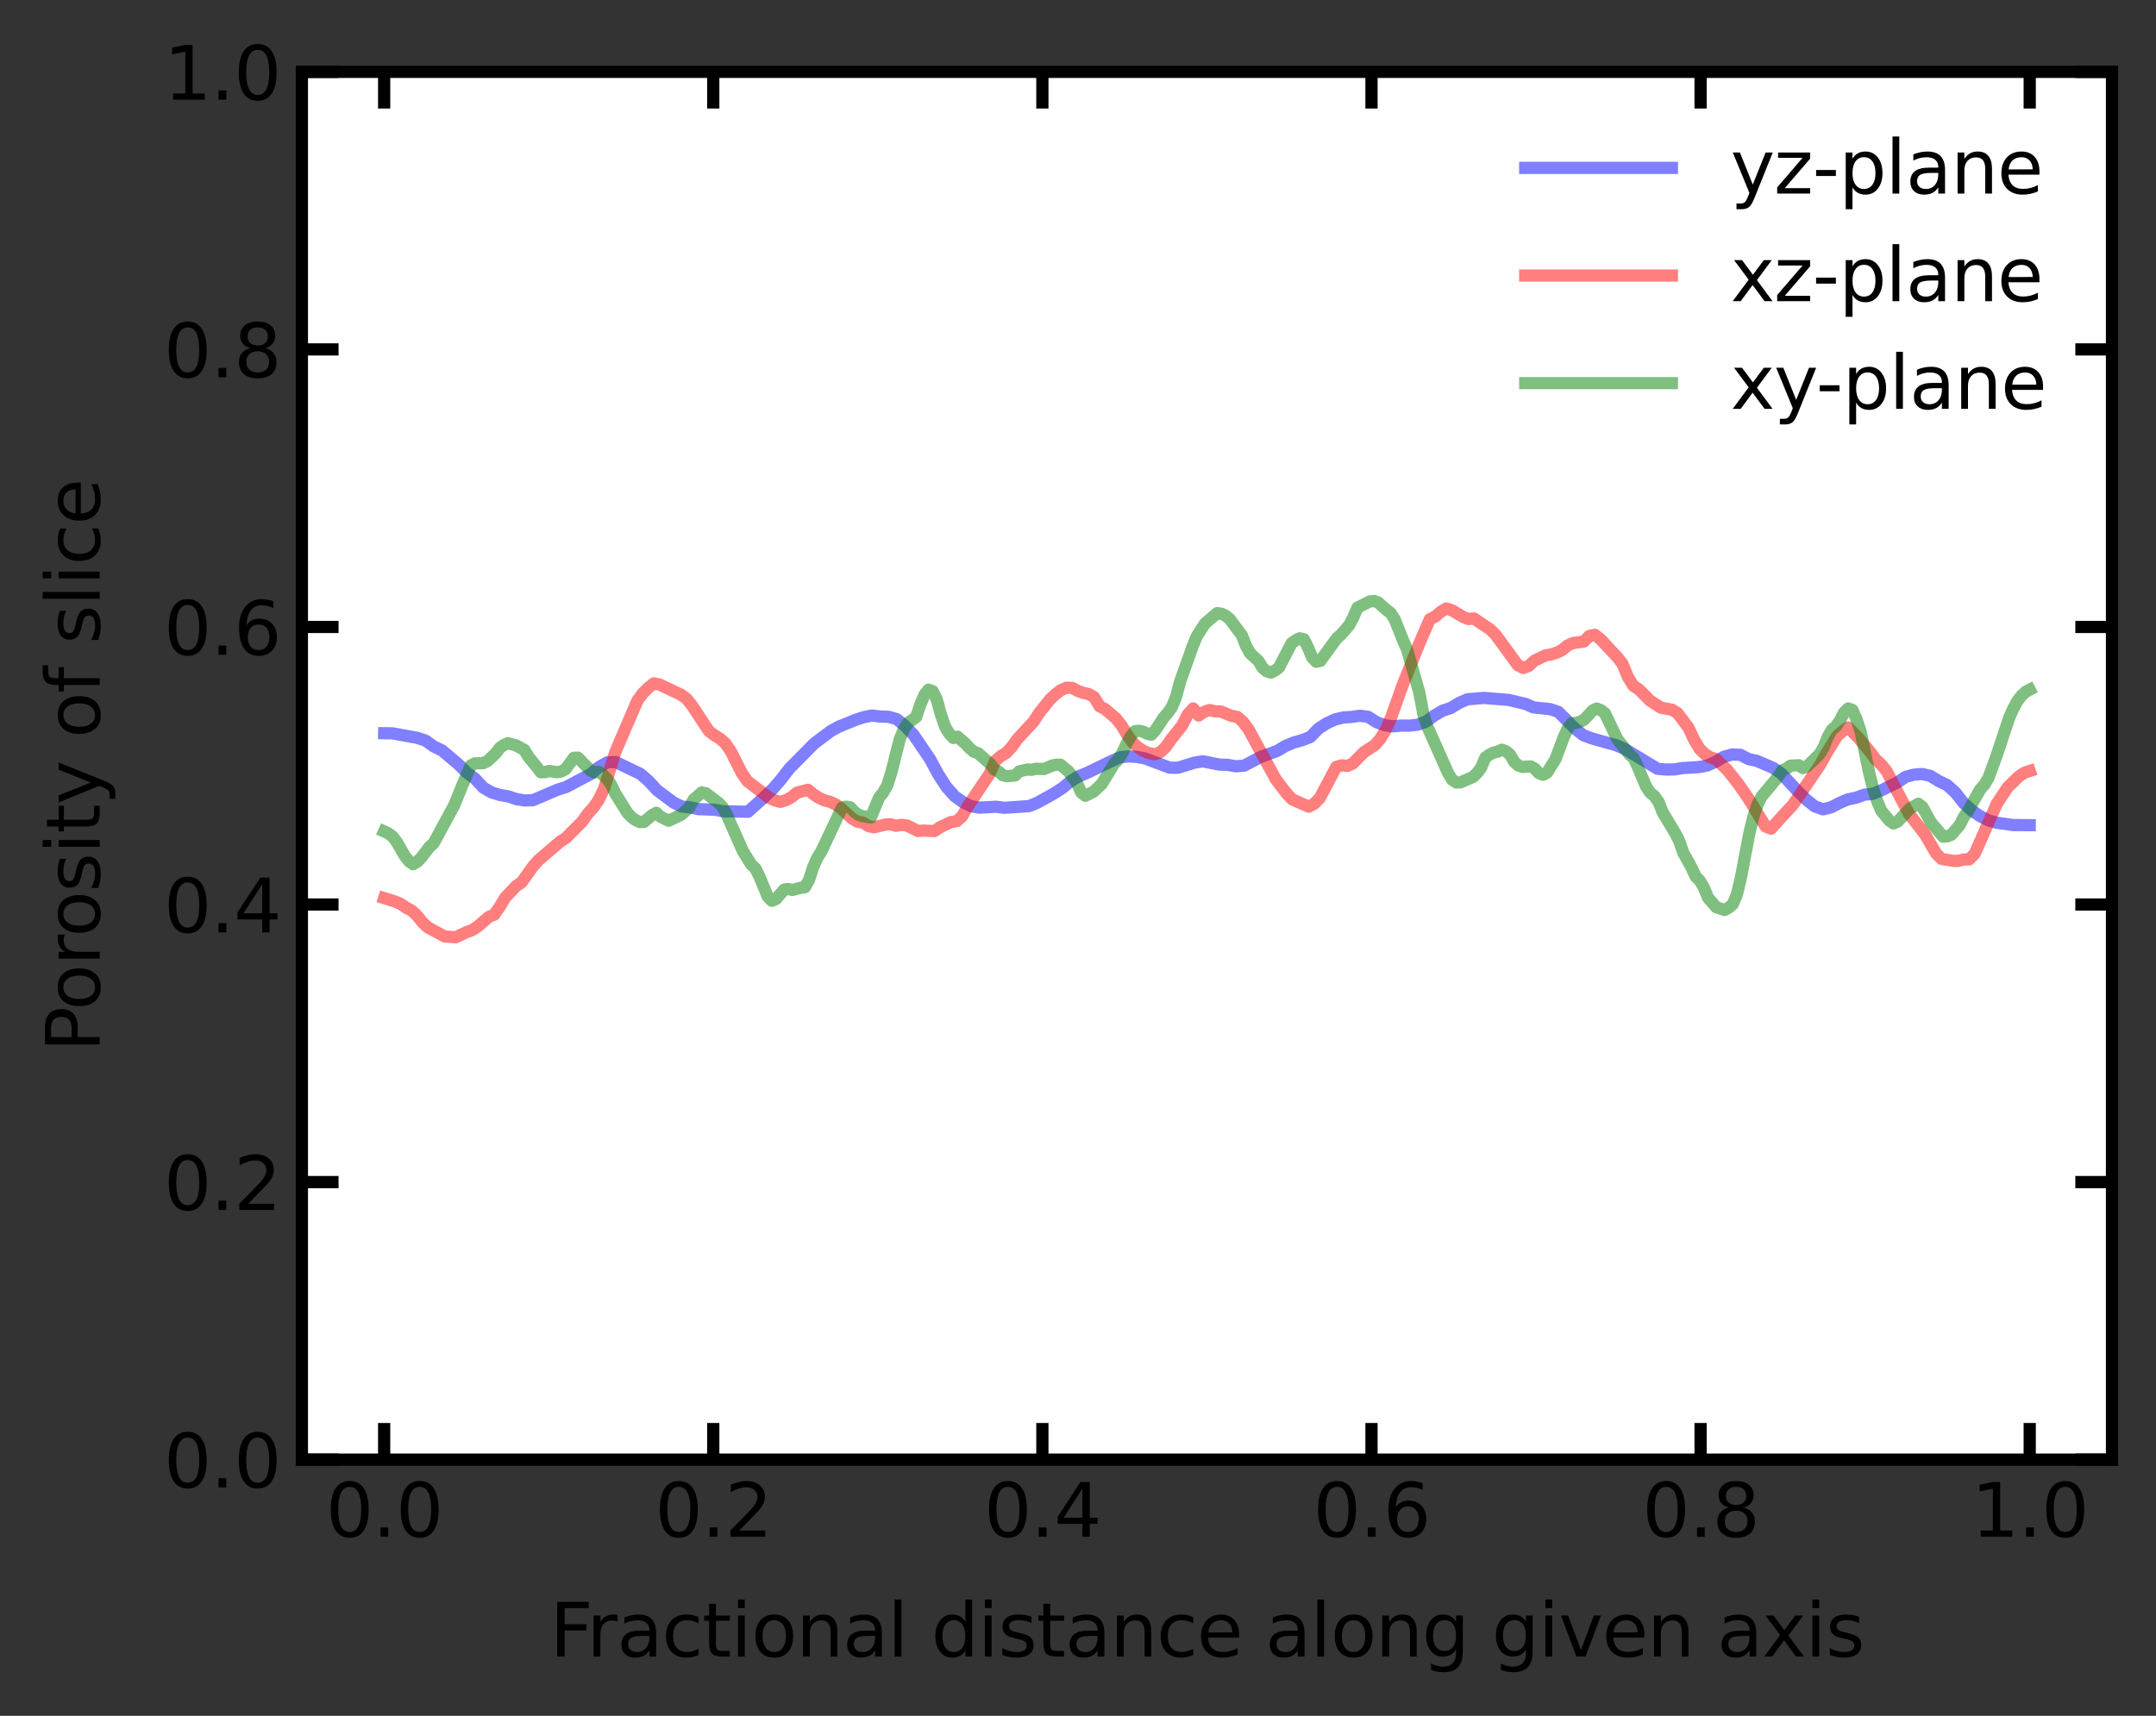 <?xml version="1.0" encoding="utf-8" standalone="no"?>
<!DOCTYPE svg PUBLIC "-//W3C//DTD SVG 1.1//EN"
  "http://www.w3.org/Graphics/SVG/1.1/DTD/svg11.dtd">
<svg xmlns:xlink="http://www.w3.org/1999/xlink" width="352.8pt" height="280.8pt" viewBox="0 0 352.8 280.8" xmlns="http://www.w3.org/2000/svg" version="1.1">
 <rect x="0" y="0" width="352.8" height="280.8" fill="#333333" stroke="none"/>
 <defs>
  <style type="text/css">*{stroke-linejoin: round; stroke-linecap: butt}</style>
 </defs>
 <g id="figure_1">
  <g id="patch_1">
   <path d="M 0 280.8 
L 352.8 280.8 
L 352.8 0 
L 0 0 
L 0 280.8 
z
" style="fill: none"/>
  </g>
  <g id="axes_1">
   <g id="patch_2">
    <path d="M 49.398 238.873 
L 345.6 238.873 
L 345.6 11.759 
L 49.398 11.759 
z
" style="fill: #ffffff"/>
   </g>
   <g id="matplotlib.axis_1">
    <g id="xtick_1">
     <g id="line2d_1">
      <defs>
       <path id="m39b624a34c" d="M 0 0 
L 0 -6 
" style="stroke: #000000; stroke-width: 2"/>
      </defs>
      <g>
       <use xlink:href="#m39b624a34c" x="62.861" y="238.873" style="fill: #ffffff; stroke: #000000; stroke-width: 2"/>
      </g>
     </g>
     <g id="line2d_2">
      <defs>
       <path id="m17a5d13b34" d="M 0 0 
L 0 6 
" style="stroke: #000000; stroke-width: 2"/>
      </defs>
      <g>
       <use xlink:href="#m17a5d13b34" x="62.861" y="11.759" style="fill: #ffffff; stroke: #000000; stroke-width: 2"/>
      </g>
     </g>
     <g id="text_1">
      <!-- 0.0 -->
      <g transform="translate(53.319 251.491)scale(0.12 -0.12)">
       <defs>
        <path id="DejaVuSans-30" d="M 2034 4250 
Q 1547 4250 1301 3770 
Q 1056 3291 1056 2328 
Q 1056 1369 1301 889 
Q 1547 409 2034 409 
Q 2525 409 2770 889 
Q 3016 1369 3016 2328 
Q 3016 3291 2770 3770 
Q 2525 4250 2034 4250 
z
M 2034 4750 
Q 2819 4750 3233 4129 
Q 3647 3509 3647 2328 
Q 3647 1150 3233 529 
Q 2819 -91 2034 -91 
Q 1250 -91 836 529 
Q 422 1150 422 2328 
Q 422 3509 836 4129 
Q 1250 4750 2034 4750 
z
" transform="scale(0.016)"/>
        <path id="DejaVuSans-2e" d="M 684 794 
L 1344 794 
L 1344 0 
L 684 0 
L 684 794 
z
" transform="scale(0.016)"/>
       </defs>
       <use xlink:href="#DejaVuSans-30"/>
       <use xlink:href="#DejaVuSans-2e" x="63.623"/>
       <use xlink:href="#DejaVuSans-30" x="95.41"/>
      </g>
     </g>
    </g>
    <g id="xtick_2">
     <g id="line2d_3">
      <g>
       <use xlink:href="#m39b624a34c" x="116.716" y="238.873" style="fill: #ffffff; stroke: #000000; stroke-width: 2"/>
      </g>
     </g>
     <g id="line2d_4">
      <g>
       <use xlink:href="#m17a5d13b34" x="116.716" y="11.759" style="fill: #ffffff; stroke: #000000; stroke-width: 2"/>
      </g>
     </g>
     <g id="text_2">
      <!-- 0.2 -->
      <g transform="translate(107.174 251.491)scale(0.12 -0.12)">
       <defs>
        <path id="DejaVuSans-32" d="M 1228 531 
L 3431 531 
L 3431 0 
L 469 0 
L 469 531 
Q 828 903 1448 1529 
Q 2069 2156 2228 2338 
Q 2531 2678 2651 2914 
Q 2772 3150 2772 3378 
Q 2772 3750 2511 3984 
Q 2250 4219 1831 4219 
Q 1534 4219 1204 4116 
Q 875 4013 500 3803 
L 500 4441 
Q 881 4594 1212 4672 
Q 1544 4750 1819 4750 
Q 2544 4750 2975 4387 
Q 3406 4025 3406 3419 
Q 3406 3131 3298 2873 
Q 3191 2616 2906 2266 
Q 2828 2175 2409 1742 
Q 1991 1309 1228 531 
z
" transform="scale(0.016)"/>
       </defs>
       <use xlink:href="#DejaVuSans-30"/>
       <use xlink:href="#DejaVuSans-2e" x="63.623"/>
       <use xlink:href="#DejaVuSans-32" x="95.41"/>
      </g>
     </g>
    </g>
    <g id="xtick_3">
     <g id="line2d_5">
      <g>
       <use xlink:href="#m39b624a34c" x="170.571" y="238.873" style="fill: #ffffff; stroke: #000000; stroke-width: 2"/>
      </g>
     </g>
     <g id="line2d_6">
      <g>
       <use xlink:href="#m17a5d13b34" x="170.571" y="11.759" style="fill: #ffffff; stroke: #000000; stroke-width: 2"/>
      </g>
     </g>
     <g id="text_3">
      <!-- 0.4 -->
      <g transform="translate(161.029 251.491)scale(0.12 -0.12)">
       <defs>
        <path id="DejaVuSans-34" d="M 2419 4116 
L 825 1625 
L 2419 1625 
L 2419 4116 
z
M 2253 4666 
L 3047 4666 
L 3047 1625 
L 3713 1625 
L 3713 1100 
L 3047 1100 
L 3047 0 
L 2419 0 
L 2419 1100 
L 313 1100 
L 313 1709 
L 2253 4666 
z
" transform="scale(0.016)"/>
       </defs>
       <use xlink:href="#DejaVuSans-30"/>
       <use xlink:href="#DejaVuSans-2e" x="63.623"/>
       <use xlink:href="#DejaVuSans-34" x="95.41"/>
      </g>
     </g>
    </g>
    <g id="xtick_4">
     <g id="line2d_7">
      <g>
       <use xlink:href="#m39b624a34c" x="224.426" y="238.873" style="fill: #ffffff; stroke: #000000; stroke-width: 2"/>
      </g>
     </g>
     <g id="line2d_8">
      <g>
       <use xlink:href="#m17a5d13b34" x="224.426" y="11.759" style="fill: #ffffff; stroke: #000000; stroke-width: 2"/>
      </g>
     </g>
     <g id="text_4">
      <!-- 0.6 -->
      <g transform="translate(214.884 251.491)scale(0.12 -0.12)">
       <defs>
        <path id="DejaVuSans-36" d="M 2113 2584 
Q 1688 2584 1439 2293 
Q 1191 2003 1191 1497 
Q 1191 994 1439 701 
Q 1688 409 2113 409 
Q 2538 409 2786 701 
Q 3034 994 3034 1497 
Q 3034 2003 2786 2293 
Q 2538 2584 2113 2584 
z
M 3366 4563 
L 3366 3988 
Q 3128 4100 2886 4159 
Q 2644 4219 2406 4219 
Q 1781 4219 1451 3797 
Q 1122 3375 1075 2522 
Q 1259 2794 1537 2939 
Q 1816 3084 2150 3084 
Q 2853 3084 3261 2657 
Q 3669 2231 3669 1497 
Q 3669 778 3244 343 
Q 2819 -91 2113 -91 
Q 1303 -91 875 529 
Q 447 1150 447 2328 
Q 447 3434 972 4092 
Q 1497 4750 2381 4750 
Q 2619 4750 2861 4703 
Q 3103 4656 3366 4563 
z
" transform="scale(0.016)"/>
       </defs>
       <use xlink:href="#DejaVuSans-30"/>
       <use xlink:href="#DejaVuSans-2e" x="63.623"/>
       <use xlink:href="#DejaVuSans-36" x="95.41"/>
      </g>
     </g>
    </g>
    <g id="xtick_5">
     <g id="line2d_9">
      <g>
       <use xlink:href="#m39b624a34c" x="278.281" y="238.873" style="fill: #ffffff; stroke: #000000; stroke-width: 2"/>
      </g>
     </g>
     <g id="line2d_10">
      <g>
       <use xlink:href="#m17a5d13b34" x="278.281" y="11.759" style="fill: #ffffff; stroke: #000000; stroke-width: 2"/>
      </g>
     </g>
     <g id="text_5">
      <!-- 0.8 -->
      <g transform="translate(268.739 251.491)scale(0.12 -0.12)">
       <defs>
        <path id="DejaVuSans-38" d="M 2034 2216 
Q 1584 2216 1326 1975 
Q 1069 1734 1069 1313 
Q 1069 891 1326 650 
Q 1584 409 2034 409 
Q 2484 409 2743 651 
Q 3003 894 3003 1313 
Q 3003 1734 2745 1975 
Q 2488 2216 2034 2216 
z
M 1403 2484 
Q 997 2584 770 2862 
Q 544 3141 544 3541 
Q 544 4100 942 4425 
Q 1341 4750 2034 4750 
Q 2731 4750 3128 4425 
Q 3525 4100 3525 3541 
Q 3525 3141 3298 2862 
Q 3072 2584 2669 2484 
Q 3125 2378 3379 2068 
Q 3634 1759 3634 1313 
Q 3634 634 3220 271 
Q 2806 -91 2034 -91 
Q 1263 -91 848 271 
Q 434 634 434 1313 
Q 434 1759 690 2068 
Q 947 2378 1403 2484 
z
M 1172 3481 
Q 1172 3119 1398 2916 
Q 1625 2713 2034 2713 
Q 2441 2713 2670 2916 
Q 2900 3119 2900 3481 
Q 2900 3844 2670 4047 
Q 2441 4250 2034 4250 
Q 1625 4250 1398 4047 
Q 1172 3844 1172 3481 
z
" transform="scale(0.016)"/>
       </defs>
       <use xlink:href="#DejaVuSans-30"/>
       <use xlink:href="#DejaVuSans-2e" x="63.623"/>
       <use xlink:href="#DejaVuSans-38" x="95.41"/>
      </g>
     </g>
    </g>
    <g id="xtick_6">
     <g id="line2d_11">
      <g>
       <use xlink:href="#m39b624a34c" x="332.136" y="238.873" style="fill: #ffffff; stroke: #000000; stroke-width: 2"/>
      </g>
     </g>
     <g id="line2d_12">
      <g>
       <use xlink:href="#m17a5d13b34" x="332.136" y="11.759" style="fill: #ffffff; stroke: #000000; stroke-width: 2"/>
      </g>
     </g>
     <g id="text_6">
      <!-- 1.0 -->
      <g transform="translate(322.594 251.491)scale(0.12 -0.12)">
       <defs>
        <path id="DejaVuSans-31" d="M 794 531 
L 1825 531 
L 1825 4091 
L 703 3866 
L 703 4441 
L 1819 4666 
L 2450 4666 
L 2450 531 
L 3481 531 
L 3481 0 
L 794 0 
L 794 531 
z
" transform="scale(0.016)"/>
       </defs>
       <use xlink:href="#DejaVuSans-31"/>
       <use xlink:href="#DejaVuSans-2e" x="63.623"/>
       <use xlink:href="#DejaVuSans-30" x="95.41"/>
      </g>
     </g>
    </g>
    <g id="text_7">
     <!-- Fractional distance along given axis -->
     <g transform="translate(89.983 271.104)scale(0.12 -0.12)">
      <defs>
       <path id="DejaVuSans-46" d="M 628 4666 
L 3309 4666 
L 3309 4134 
L 1259 4134 
L 1259 2759 
L 3109 2759 
L 3109 2228 
L 1259 2228 
L 1259 0 
L 628 0 
L 628 4666 
z
" transform="scale(0.016)"/>
       <path id="DejaVuSans-72" d="M 2631 2963 
Q 2534 3019 2420 3045 
Q 2306 3072 2169 3072 
Q 1681 3072 1420 2755 
Q 1159 2438 1159 1844 
L 1159 0 
L 581 0 
L 581 3500 
L 1159 3500 
L 1159 2956 
Q 1341 3275 1631 3429 
Q 1922 3584 2338 3584 
Q 2397 3584 2469 3576 
Q 2541 3569 2628 3553 
L 2631 2963 
z
" transform="scale(0.016)"/>
       <path id="DejaVuSans-61" d="M 2194 1759 
Q 1497 1759 1228 1600 
Q 959 1441 959 1056 
Q 959 750 1161 570 
Q 1363 391 1709 391 
Q 2188 391 2477 730 
Q 2766 1069 2766 1631 
L 2766 1759 
L 2194 1759 
z
M 3341 1997 
L 3341 0 
L 2766 0 
L 2766 531 
Q 2569 213 2275 61 
Q 1981 -91 1556 -91 
Q 1019 -91 701 211 
Q 384 513 384 1019 
Q 384 1609 779 1909 
Q 1175 2209 1959 2209 
L 2766 2209 
L 2766 2266 
Q 2766 2663 2505 2880 
Q 2244 3097 1772 3097 
Q 1472 3097 1187 3025 
Q 903 2953 641 2809 
L 641 3341 
Q 956 3463 1253 3523 
Q 1550 3584 1831 3584 
Q 2591 3584 2966 3190 
Q 3341 2797 3341 1997 
z
" transform="scale(0.016)"/>
       <path id="DejaVuSans-63" d="M 3122 3366 
L 3122 2828 
Q 2878 2963 2633 3030 
Q 2388 3097 2138 3097 
Q 1578 3097 1268 2742 
Q 959 2388 959 1747 
Q 959 1106 1268 751 
Q 1578 397 2138 397 
Q 2388 397 2633 464 
Q 2878 531 3122 666 
L 3122 134 
Q 2881 22 2623 -34 
Q 2366 -91 2075 -91 
Q 1284 -91 818 406 
Q 353 903 353 1747 
Q 353 2603 823 3093 
Q 1294 3584 2113 3584 
Q 2378 3584 2631 3529 
Q 2884 3475 3122 3366 
z
" transform="scale(0.016)"/>
       <path id="DejaVuSans-74" d="M 1172 4494 
L 1172 3500 
L 2356 3500 
L 2356 3053 
L 1172 3053 
L 1172 1153 
Q 1172 725 1289 603 
Q 1406 481 1766 481 
L 2356 481 
L 2356 0 
L 1766 0 
Q 1100 0 847 248 
Q 594 497 594 1153 
L 594 3053 
L 172 3053 
L 172 3500 
L 594 3500 
L 594 4494 
L 1172 4494 
z
" transform="scale(0.016)"/>
       <path id="DejaVuSans-69" d="M 603 3500 
L 1178 3500 
L 1178 0 
L 603 0 
L 603 3500 
z
M 603 4863 
L 1178 4863 
L 1178 4134 
L 603 4134 
L 603 4863 
z
" transform="scale(0.016)"/>
       <path id="DejaVuSans-6f" d="M 1959 3097 
Q 1497 3097 1228 2736 
Q 959 2375 959 1747 
Q 959 1119 1226 758 
Q 1494 397 1959 397 
Q 2419 397 2687 759 
Q 2956 1122 2956 1747 
Q 2956 2369 2687 2733 
Q 2419 3097 1959 3097 
z
M 1959 3584 
Q 2709 3584 3137 3096 
Q 3566 2609 3566 1747 
Q 3566 888 3137 398 
Q 2709 -91 1959 -91 
Q 1206 -91 779 398 
Q 353 888 353 1747 
Q 353 2609 779 3096 
Q 1206 3584 1959 3584 
z
" transform="scale(0.016)"/>
       <path id="DejaVuSans-6e" d="M 3513 2113 
L 3513 0 
L 2938 0 
L 2938 2094 
Q 2938 2591 2744 2837 
Q 2550 3084 2163 3084 
Q 1697 3084 1428 2787 
Q 1159 2491 1159 1978 
L 1159 0 
L 581 0 
L 581 3500 
L 1159 3500 
L 1159 2956 
Q 1366 3272 1645 3428 
Q 1925 3584 2291 3584 
Q 2894 3584 3203 3211 
Q 3513 2838 3513 2113 
z
" transform="scale(0.016)"/>
       <path id="DejaVuSans-6c" d="M 603 4863 
L 1178 4863 
L 1178 0 
L 603 0 
L 603 4863 
z
" transform="scale(0.016)"/>
       <path id="DejaVuSans-20" transform="scale(0.016)"/>
       <path id="DejaVuSans-64" d="M 2906 2969 
L 2906 4863 
L 3481 4863 
L 3481 0 
L 2906 0 
L 2906 525 
Q 2725 213 2448 61 
Q 2172 -91 1784 -91 
Q 1150 -91 751 415 
Q 353 922 353 1747 
Q 353 2572 751 3078 
Q 1150 3584 1784 3584 
Q 2172 3584 2448 3432 
Q 2725 3281 2906 2969 
z
M 947 1747 
Q 947 1113 1208 752 
Q 1469 391 1925 391 
Q 2381 391 2643 752 
Q 2906 1113 2906 1747 
Q 2906 2381 2643 2742 
Q 2381 3103 1925 3103 
Q 1469 3103 1208 2742 
Q 947 2381 947 1747 
z
" transform="scale(0.016)"/>
       <path id="DejaVuSans-73" d="M 2834 3397 
L 2834 2853 
Q 2591 2978 2328 3040 
Q 2066 3103 1784 3103 
Q 1356 3103 1142 2972 
Q 928 2841 928 2578 
Q 928 2378 1081 2264 
Q 1234 2150 1697 2047 
L 1894 2003 
Q 2506 1872 2764 1633 
Q 3022 1394 3022 966 
Q 3022 478 2636 193 
Q 2250 -91 1575 -91 
Q 1294 -91 989 -36 
Q 684 19 347 128 
L 347 722 
Q 666 556 975 473 
Q 1284 391 1588 391 
Q 1994 391 2212 530 
Q 2431 669 2431 922 
Q 2431 1156 2273 1281 
Q 2116 1406 1581 1522 
L 1381 1569 
Q 847 1681 609 1914 
Q 372 2147 372 2553 
Q 372 3047 722 3315 
Q 1072 3584 1716 3584 
Q 2034 3584 2315 3537 
Q 2597 3491 2834 3397 
z
" transform="scale(0.016)"/>
       <path id="DejaVuSans-65" d="M 3597 1894 
L 3597 1613 
L 953 1613 
Q 991 1019 1311 708 
Q 1631 397 2203 397 
Q 2534 397 2845 478 
Q 3156 559 3463 722 
L 3463 178 
Q 3153 47 2828 -22 
Q 2503 -91 2169 -91 
Q 1331 -91 842 396 
Q 353 884 353 1716 
Q 353 2575 817 3079 
Q 1281 3584 2069 3584 
Q 2775 3584 3186 3129 
Q 3597 2675 3597 1894 
z
M 3022 2063 
Q 3016 2534 2758 2815 
Q 2500 3097 2075 3097 
Q 1594 3097 1305 2825 
Q 1016 2553 972 2059 
L 3022 2063 
z
" transform="scale(0.016)"/>
       <path id="DejaVuSans-67" d="M 2906 1791 
Q 2906 2416 2648 2759 
Q 2391 3103 1925 3103 
Q 1463 3103 1205 2759 
Q 947 2416 947 1791 
Q 947 1169 1205 825 
Q 1463 481 1925 481 
Q 2391 481 2648 825 
Q 2906 1169 2906 1791 
z
M 3481 434 
Q 3481 -459 3084 -895 
Q 2688 -1331 1869 -1331 
Q 1566 -1331 1297 -1286 
Q 1028 -1241 775 -1147 
L 775 -588 
Q 1028 -725 1275 -790 
Q 1522 -856 1778 -856 
Q 2344 -856 2625 -561 
Q 2906 -266 2906 331 
L 2906 616 
Q 2728 306 2450 153 
Q 2172 0 1784 0 
Q 1141 0 747 490 
Q 353 981 353 1791 
Q 353 2603 747 3093 
Q 1141 3584 1784 3584 
Q 2172 3584 2450 3431 
Q 2728 3278 2906 2969 
L 2906 3500 
L 3481 3500 
L 3481 434 
z
" transform="scale(0.016)"/>
       <path id="DejaVuSans-76" d="M 191 3500 
L 800 3500 
L 1894 563 
L 2988 3500 
L 3597 3500 
L 2284 0 
L 1503 0 
L 191 3500 
z
" transform="scale(0.016)"/>
       <path id="DejaVuSans-78" d="M 3513 3500 
L 2247 1797 
L 3578 0 
L 2900 0 
L 1881 1375 
L 863 0 
L 184 0 
L 1544 1831 
L 300 3500 
L 978 3500 
L 1906 2253 
L 2834 3500 
L 3513 3500 
z
" transform="scale(0.016)"/>
      </defs>
      <use xlink:href="#DejaVuSans-46"/>
      <use xlink:href="#DejaVuSans-72" x="50.27"/>
      <use xlink:href="#DejaVuSans-61" x="91.383"/>
      <use xlink:href="#DejaVuSans-63" x="152.662"/>
      <use xlink:href="#DejaVuSans-74" x="207.643"/>
      <use xlink:href="#DejaVuSans-69" x="246.852"/>
      <use xlink:href="#DejaVuSans-6f" x="274.635"/>
      <use xlink:href="#DejaVuSans-6e" x="335.816"/>
      <use xlink:href="#DejaVuSans-61" x="399.195"/>
      <use xlink:href="#DejaVuSans-6c" x="460.475"/>
      <use xlink:href="#DejaVuSans-20" x="488.258"/>
      <use xlink:href="#DejaVuSans-64" x="520.045"/>
      <use xlink:href="#DejaVuSans-69" x="583.521"/>
      <use xlink:href="#DejaVuSans-73" x="611.305"/>
      <use xlink:href="#DejaVuSans-74" x="663.404"/>
      <use xlink:href="#DejaVuSans-61" x="702.613"/>
      <use xlink:href="#DejaVuSans-6e" x="763.893"/>
      <use xlink:href="#DejaVuSans-63" x="827.271"/>
      <use xlink:href="#DejaVuSans-65" x="882.252"/>
      <use xlink:href="#DejaVuSans-20" x="943.775"/>
      <use xlink:href="#DejaVuSans-61" x="975.562"/>
      <use xlink:href="#DejaVuSans-6c" x="1036.842"/>
      <use xlink:href="#DejaVuSans-6f" x="1064.625"/>
      <use xlink:href="#DejaVuSans-6e" x="1125.807"/>
      <use xlink:href="#DejaVuSans-67" x="1189.186"/>
      <use xlink:href="#DejaVuSans-20" x="1252.662"/>
      <use xlink:href="#DejaVuSans-67" x="1284.449"/>
      <use xlink:href="#DejaVuSans-69" x="1347.926"/>
      <use xlink:href="#DejaVuSans-76" x="1375.709"/>
      <use xlink:href="#DejaVuSans-65" x="1434.889"/>
      <use xlink:href="#DejaVuSans-6e" x="1496.412"/>
      <use xlink:href="#DejaVuSans-20" x="1559.791"/>
      <use xlink:href="#DejaVuSans-61" x="1591.578"/>
      <use xlink:href="#DejaVuSans-78" x="1652.857"/>
      <use xlink:href="#DejaVuSans-69" x="1712.037"/>
      <use xlink:href="#DejaVuSans-73" x="1739.82"/>
     </g>
    </g>
   </g>
   <g id="matplotlib.axis_2">
    <g id="ytick_1">
     <g id="line2d_13">
      <defs>
       <path id="m31c4f71851" d="M 0 0 
L 6 0 
" style="stroke: #000000; stroke-width: 2"/>
      </defs>
      <g>
       <use xlink:href="#m31c4f71851" x="49.398" y="238.873" style="fill: #ffffff; stroke: #000000; stroke-width: 2"/>
      </g>
     </g>
     <g id="line2d_14">
      <defs>
       <path id="m8839cf6f35" d="M 0 0 
L -6 0 
" style="stroke: #000000; stroke-width: 2"/>
      </defs>
      <g>
       <use xlink:href="#m8839cf6f35" x="345.6" y="238.873" style="fill: #ffffff; stroke: #000000; stroke-width: 2"/>
      </g>
     </g>
     <g id="text_8">
      <!-- 0.0 -->
      <g transform="translate(26.814 243.432)scale(0.12 -0.12)">
       <use xlink:href="#DejaVuSans-30"/>
       <use xlink:href="#DejaVuSans-2e" x="63.623"/>
       <use xlink:href="#DejaVuSans-30" x="95.41"/>
      </g>
     </g>
    </g>
    <g id="ytick_2">
     <g id="line2d_15">
      <g>
       <use xlink:href="#m31c4f71851" x="49.398" y="193.45" style="fill: #ffffff; stroke: #000000; stroke-width: 2"/>
      </g>
     </g>
     <g id="line2d_16">
      <g>
       <use xlink:href="#m8839cf6f35" x="345.6" y="193.45" style="fill: #ffffff; stroke: #000000; stroke-width: 2"/>
      </g>
     </g>
     <g id="text_9">
      <!-- 0.2 -->
      <g transform="translate(26.814 198.009)scale(0.12 -0.12)">
       <use xlink:href="#DejaVuSans-30"/>
       <use xlink:href="#DejaVuSans-2e" x="63.623"/>
       <use xlink:href="#DejaVuSans-32" x="95.41"/>
      </g>
     </g>
    </g>
    <g id="ytick_3">
     <g id="line2d_17">
      <g>
       <use xlink:href="#m31c4f71851" x="49.398" y="148.027" style="fill: #ffffff; stroke: #000000; stroke-width: 2"/>
      </g>
     </g>
     <g id="line2d_18">
      <g>
       <use xlink:href="#m8839cf6f35" x="345.6" y="148.027" style="fill: #ffffff; stroke: #000000; stroke-width: 2"/>
      </g>
     </g>
     <g id="text_10">
      <!-- 0.4 -->
      <g transform="translate(26.814 152.586)scale(0.12 -0.12)">
       <use xlink:href="#DejaVuSans-30"/>
       <use xlink:href="#DejaVuSans-2e" x="63.623"/>
       <use xlink:href="#DejaVuSans-34" x="95.41"/>
      </g>
     </g>
    </g>
    <g id="ytick_4">
     <g id="line2d_19">
      <g>
       <use xlink:href="#m31c4f71851" x="49.398" y="102.604" style="fill: #ffffff; stroke: #000000; stroke-width: 2"/>
      </g>
     </g>
     <g id="line2d_20">
      <g>
       <use xlink:href="#m8839cf6f35" x="345.6" y="102.604" style="fill: #ffffff; stroke: #000000; stroke-width: 2"/>
      </g>
     </g>
     <g id="text_11">
      <!-- 0.6 -->
      <g transform="translate(26.814 107.163)scale(0.12 -0.12)">
       <use xlink:href="#DejaVuSans-30"/>
       <use xlink:href="#DejaVuSans-2e" x="63.623"/>
       <use xlink:href="#DejaVuSans-36" x="95.41"/>
      </g>
     </g>
    </g>
    <g id="ytick_5">
     <g id="line2d_21">
      <g>
       <use xlink:href="#m31c4f71851" x="49.398" y="57.182" style="fill: #ffffff; stroke: #000000; stroke-width: 2"/>
      </g>
     </g>
     <g id="line2d_22">
      <g>
       <use xlink:href="#m8839cf6f35" x="345.6" y="57.182" style="fill: #ffffff; stroke: #000000; stroke-width: 2"/>
      </g>
     </g>
     <g id="text_12">
      <!-- 0.8 -->
      <g transform="translate(26.814 61.741)scale(0.12 -0.12)">
       <use xlink:href="#DejaVuSans-30"/>
       <use xlink:href="#DejaVuSans-2e" x="63.623"/>
       <use xlink:href="#DejaVuSans-38" x="95.41"/>
      </g>
     </g>
    </g>
    <g id="ytick_6">
     <g id="line2d_23">
      <g>
       <use xlink:href="#m31c4f71851" x="49.398" y="11.759" style="fill: #ffffff; stroke: #000000; stroke-width: 2"/>
      </g>
     </g>
     <g id="line2d_24">
      <g>
       <use xlink:href="#m8839cf6f35" x="345.6" y="11.759" style="fill: #ffffff; stroke: #000000; stroke-width: 2"/>
      </g>
     </g>
     <g id="text_13">
      <!-- 1.0 -->
      <g transform="translate(26.814 16.318)scale(0.12 -0.12)">
       <use xlink:href="#DejaVuSans-31"/>
       <use xlink:href="#DejaVuSans-2e" x="63.623"/>
       <use xlink:href="#DejaVuSans-30" x="95.41"/>
      </g>
     </g>
    </g>
    <g id="text_14">
     <!-- Porosity of slice -->
     <g transform="translate(16.318 172.134)rotate(-90)scale(0.12 -0.12)">
      <defs>
       <path id="DejaVuSans-50" d="M 1259 4147 
L 1259 2394 
L 2053 2394 
Q 2494 2394 2734 2622 
Q 2975 2850 2975 3272 
Q 2975 3691 2734 3919 
Q 2494 4147 2053 4147 
L 1259 4147 
z
M 628 4666 
L 2053 4666 
Q 2838 4666 3239 4311 
Q 3641 3956 3641 3272 
Q 3641 2581 3239 2228 
Q 2838 1875 2053 1875 
L 1259 1875 
L 1259 0 
L 628 0 
L 628 4666 
z
" transform="scale(0.016)"/>
       <path id="DejaVuSans-79" d="M 2059 -325 
Q 1816 -950 1584 -1140 
Q 1353 -1331 966 -1331 
L 506 -1331 
L 506 -850 
L 844 -850 
Q 1081 -850 1212 -737 
Q 1344 -625 1503 -206 
L 1606 56 
L 191 3500 
L 800 3500 
L 1894 763 
L 2988 3500 
L 3597 3500 
L 2059 -325 
z
" transform="scale(0.016)"/>
       <path id="DejaVuSans-66" d="M 2375 4863 
L 2375 4384 
L 1825 4384 
Q 1516 4384 1395 4259 
Q 1275 4134 1275 3809 
L 1275 3500 
L 2222 3500 
L 2222 3053 
L 1275 3053 
L 1275 0 
L 697 0 
L 697 3053 
L 147 3053 
L 147 3500 
L 697 3500 
L 697 3744 
Q 697 4328 969 4595 
Q 1241 4863 1831 4863 
L 2375 4863 
z
" transform="scale(0.016)"/>
      </defs>
      <use xlink:href="#DejaVuSans-50"/>
      <use xlink:href="#DejaVuSans-6f" x="56.678"/>
      <use xlink:href="#DejaVuSans-72" x="117.859"/>
      <use xlink:href="#DejaVuSans-6f" x="156.723"/>
      <use xlink:href="#DejaVuSans-73" x="217.904"/>
      <use xlink:href="#DejaVuSans-69" x="270.004"/>
      <use xlink:href="#DejaVuSans-74" x="297.787"/>
      <use xlink:href="#DejaVuSans-79" x="336.996"/>
      <use xlink:href="#DejaVuSans-20" x="396.176"/>
      <use xlink:href="#DejaVuSans-6f" x="427.963"/>
      <use xlink:href="#DejaVuSans-66" x="489.145"/>
      <use xlink:href="#DejaVuSans-20" x="524.35"/>
      <use xlink:href="#DejaVuSans-73" x="556.137"/>
      <use xlink:href="#DejaVuSans-6c" x="608.236"/>
      <use xlink:href="#DejaVuSans-69" x="636.02"/>
      <use xlink:href="#DejaVuSans-63" x="663.803"/>
      <use xlink:href="#DejaVuSans-65" x="718.783"/>
     </g>
    </g>
   </g>
   <g id="line2d_25">
    <path d="M 62.861 119.992 
L 64.214 120.011 
L 68.274 120.749 
L 69.627 121.196 
L 70.98 122.159 
L 72.333 122.812 
L 75.04 125.102 
L 76.393 126.449 
L 77.746 127.441 
L 79.099 128.916 
L 80.452 129.686 
L 81.805 130.102 
L 83.158 130.327 
L 84.512 130.782 
L 85.865 130.997 
L 87.218 130.954 
L 91.277 129.216 
L 92.63 128.802 
L 96.69 126.658 
L 98.043 125.507 
L 99.396 124.75 
L 100.749 124.71 
L 104.809 126.661 
L 106.162 127.844 
L 107.515 129.315 
L 110.221 131.342 
L 111.574 131.989 
L 112.927 132.129 
L 114.281 132.417 
L 116.987 132.519 
L 118.34 132.773 
L 122.399 132.845 
L 125.106 130.413 
L 126.459 129.122 
L 127.812 127.551 
L 129.165 125.793 
L 133.225 121.682 
L 135.931 119.649 
L 137.284 118.913 
L 139.99 117.813 
L 141.343 117.365 
L 142.697 117.096 
L 144.05 117.265 
L 145.403 117.308 
L 146.756 117.696 
L 148.109 118.82 
L 149.462 120.217 
L 152.169 124.193 
L 153.522 126.701 
L 154.875 128.798 
L 156.228 130.307 
L 157.581 131.281 
L 158.934 131.949 
L 160.287 132.175 
L 162.994 132.025 
L 164.347 132.199 
L 168.406 131.921 
L 169.759 131.361 
L 172.466 129.86 
L 173.819 128.982 
L 175.172 127.867 
L 176.525 127.032 
L 177.878 126.493 
L 181.938 124.523 
L 183.291 123.928 
L 184.644 123.787 
L 185.997 123.864 
L 187.35 124.108 
L 191.41 125.639 
L 192.763 125.636 
L 195.469 124.807 
L 196.822 124.591 
L 199.528 125.125 
L 200.882 125.166 
L 202.235 125.409 
L 203.588 125.299 
L 206.294 123.876 
L 209 122.891 
L 210.354 122.079 
L 211.707 121.517 
L 213.06 121.135 
L 214.413 120.62 
L 215.766 119.229 
L 217.119 118.36 
L 218.472 117.74 
L 219.826 117.418 
L 221.179 117.331 
L 222.532 117.13 
L 223.885 117.31 
L 225.238 118.179 
L 226.591 118.688 
L 227.944 118.87 
L 229.298 118.741 
L 230.651 118.754 
L 232.004 118.595 
L 233.357 118.09 
L 234.71 117.1 
L 236.063 116.305 
L 237.416 115.86 
L 238.77 115.028 
L 240.123 114.445 
L 242.829 114.216 
L 246.888 114.547 
L 249.595 115.188 
L 250.948 115.773 
L 253.654 116.05 
L 255.007 116.502 
L 257.714 119.233 
L 259.067 120.31 
L 260.42 120.821 
L 264.479 121.97 
L 265.832 122.553 
L 271.245 125.814 
L 272.598 125.938 
L 273.951 125.918 
L 275.304 125.698 
L 278.011 125.535 
L 279.364 125.276 
L 280.717 124.676 
L 282.07 123.857 
L 283.423 123.474 
L 284.776 123.523 
L 286.129 124.226 
L 287.483 124.519 
L 290.189 125.683 
L 291.542 126.644 
L 294.248 129.561 
L 295.601 130.884 
L 296.955 131.961 
L 298.308 132.451 
L 299.661 132.112 
L 301.014 131.401 
L 302.367 130.829 
L 303.72 130.547 
L 305.073 130.057 
L 306.427 129.922 
L 307.78 129.381 
L 310.486 128.045 
L 311.839 127.131 
L 313.192 126.773 
L 314.545 126.669 
L 315.899 126.987 
L 317.252 127.823 
L 318.605 128.469 
L 319.958 129.686 
L 321.311 131.404 
L 322.664 132.652 
L 324.017 133.564 
L 325.371 134.247 
L 326.724 134.646 
L 329.43 135.023 
L 332.136 135.04 
L 332.136 135.04 
" clip-path="url(#p59523f0eac)" style="fill: none; stroke: #0000ff; stroke-opacity: 0.5; stroke-width: 2; stroke-linecap: square"/>
   </g>
   <g id="line2d_26">
    <path d="M 62.861 146.982 
L 64.662 147.542 
L 65.563 147.928 
L 66.464 148.552 
L 67.364 149.007 
L 68.265 149.867 
L 69.165 150.98 
L 70.066 151.809 
L 72.768 153.259 
L 74.569 153.384 
L 76.37 152.532 
L 77.271 152.217 
L 78.171 151.616 
L 79.972 150.065 
L 80.873 149.685 
L 81.774 148.393 
L 82.674 146.886 
L 84.475 144.992 
L 85.376 144.376 
L 87.177 141.835 
L 88.078 140.805 
L 91.68 137.725 
L 92.581 137.157 
L 95.282 134.44 
L 96.183 133.16 
L 97.083 132.194 
L 97.984 130.874 
L 98.885 128.961 
L 100.686 123.093 
L 104.288 114.684 
L 105.189 113.46 
L 106.089 112.552 
L 106.99 111.839 
L 107.891 112.01 
L 111.493 113.716 
L 112.393 114.397 
L 113.294 115.539 
L 115.996 119.632 
L 116.896 120.322 
L 117.797 120.859 
L 118.698 121.656 
L 119.598 122.979 
L 121.399 126.534 
L 122.3 127.837 
L 124.101 129.222 
L 125.902 130.59 
L 126.803 130.988 
L 127.703 131.229 
L 128.604 130.957 
L 129.505 130.474 
L 130.405 129.733 
L 132.206 129.248 
L 133.107 129.986 
L 134.007 130.571 
L 134.908 130.982 
L 135.809 131.215 
L 136.709 131.618 
L 137.61 132.265 
L 139.411 133.94 
L 140.312 134.48 
L 141.212 134.616 
L 142.113 135.192 
L 143.013 135.383 
L 144.815 134.951 
L 145.715 134.889 
L 146.616 135.144 
L 147.516 134.994 
L 148.417 135.093 
L 150.218 135.999 
L 151.119 135.925 
L 152.92 136.007 
L 153.82 135.38 
L 155.622 134.531 
L 156.522 134.4 
L 157.423 133.62 
L 158.323 132.033 
L 161.926 126.653 
L 162.826 124.578 
L 163.727 123.769 
L 164.627 123.241 
L 165.528 122.292 
L 166.429 121.009 
L 169.13 118.094 
L 170.031 116.7 
L 171.832 114.454 
L 172.733 113.6 
L 173.633 112.927 
L 174.534 112.543 
L 175.434 112.575 
L 176.335 113.052 
L 177.236 113.389 
L 178.136 113.577 
L 179.037 114.088 
L 179.937 115.59 
L 180.838 116.058 
L 182.639 117.594 
L 183.54 118.747 
L 184.44 120.251 
L 185.341 121.517 
L 186.241 122.329 
L 187.142 122.914 
L 188.043 123.277 
L 188.943 123.434 
L 189.844 123.118 
L 190.744 122.272 
L 191.645 120.984 
L 193.446 118.721 
L 194.347 116.947 
L 195.247 115.939 
L 196.148 117.103 
L 197.048 116.487 
L 197.949 116.191 
L 198.85 116.43 
L 199.75 116.427 
L 201.551 117.168 
L 202.452 117.31 
L 203.353 118.094 
L 204.253 119.266 
L 208.756 127.516 
L 210.557 129.884 
L 211.458 130.818 
L 214.16 132.016 
L 215.06 131.53 
L 215.961 130.608 
L 218.663 125.509 
L 219.563 125.245 
L 220.464 125.35 
L 221.364 124.944 
L 223.165 123.121 
L 224.967 121.935 
L 225.867 120.907 
L 226.768 119.442 
L 227.668 117.336 
L 229.47 112.248 
L 232.171 105.509 
L 233.972 101.327 
L 234.873 100.893 
L 235.774 100.109 
L 236.674 99.575 
L 237.575 99.865 
L 239.376 100.941 
L 240.277 101.301 
L 241.177 101.205 
L 243.879 103.027 
L 244.779 103.939 
L 248.382 108.881 
L 249.282 109.316 
L 250.183 108.958 
L 251.084 108.123 
L 252.885 107.263 
L 253.785 107.107 
L 254.686 106.826 
L 255.587 106.397 
L 256.487 105.648 
L 257.388 105.239 
L 259.189 104.981 
L 260.089 104.064 
L 260.99 103.885 
L 261.891 104.606 
L 264.592 107.485 
L 265.493 108.629 
L 266.394 110.815 
L 267.294 112.251 
L 268.195 112.83 
L 269.996 114.656 
L 271.797 115.817 
L 273.598 116.138 
L 274.499 116.703 
L 276.3 119.087 
L 277.201 121.04 
L 278.101 122.536 
L 279.002 123.434 
L 279.902 123.962 
L 280.803 124.231 
L 282.604 125.955 
L 284.405 128.223 
L 286.206 130.832 
L 288.908 135.252 
L 289.809 135.613 
L 291.61 133.622 
L 293.411 131.683 
L 297.914 125.04 
L 298.815 123.385 
L 300.616 120.458 
L 301.516 119.669 
L 302.417 119.047 
L 304.218 120.881 
L 306.019 123.05 
L 306.92 124.274 
L 307.82 125.092 
L 308.721 126.202 
L 312.323 133.086 
L 315.025 136.581 
L 316.826 139.689 
L 317.727 140.561 
L 319.528 140.876 
L 320.429 140.882 
L 321.329 140.666 
L 322.23 140.629 
L 323.13 139.737 
L 326.733 131.564 
L 328.534 128.839 
L 330.335 127.096 
L 331.236 126.474 
L 332.136 126.173 
L 332.136 126.173 
" clip-path="url(#p59523f0eac)" style="fill: none; stroke: #ff0000; stroke-opacity: 0.5; stroke-width: 2; stroke-linecap: square"/>
   </g>
   <g id="line2d_27">
    <path d="M 62.861 136.066 
L 63.536 136.372 
L 64.211 136.876 
L 64.886 137.724 
L 66.236 140.063 
L 66.91 140.937 
L 67.585 141.433 
L 68.26 141.04 
L 68.935 140.351 
L 70.285 138.594 
L 70.96 137.996 
L 72.309 135.498 
L 74.334 131.77 
L 75.684 128.435 
L 77.034 125.278 
L 77.708 124.922 
L 79.058 124.892 
L 79.733 124.585 
L 81.083 123.325 
L 81.758 122.42 
L 82.433 121.932 
L 83.107 121.633 
L 84.457 121.989 
L 85.807 122.723 
L 86.482 123.862 
L 87.832 125.509 
L 88.506 126.379 
L 89.181 126.379 
L 89.856 126.164 
L 91.206 126.372 
L 91.881 126.236 
L 92.556 125.861 
L 93.905 124.017 
L 94.58 123.991 
L 96.605 126.084 
L 97.28 126.413 
L 97.955 126.308 
L 98.63 126.762 
L 99.304 127.47 
L 99.979 128.374 
L 100.654 129.809 
L 102.679 133.038 
L 103.354 133.738 
L 104.029 134.23 
L 104.703 134.533 
L 105.378 134.51 
L 106.728 133.378 
L 107.403 133.015 
L 108.078 133.655 
L 109.428 134.317 
L 111.452 133.34 
L 112.802 132.167 
L 113.477 130.876 
L 114.827 129.691 
L 115.501 129.809 
L 117.526 131.349 
L 118.201 132.031 
L 118.876 133.219 
L 120.9 137.788 
L 121.575 139.31 
L 122.925 141.475 
L 123.6 142.111 
L 124.275 143.447 
L 125.625 146.721 
L 126.299 147.421 
L 126.974 147.134 
L 128.324 145.578 
L 128.999 145.495 
L 129.674 145.65 
L 131.024 145.283 
L 131.698 145.211 
L 132.373 144.034 
L 133.048 141.944 
L 133.723 140.419 
L 134.398 139.34 
L 137.772 132.178 
L 138.447 132.008 
L 139.122 132.114 
L 139.797 132.845 
L 140.472 133.344 
L 141.147 133.568 
L 142.496 133.798 
L 143.846 130.517 
L 144.521 129.703 
L 145.196 128.514 
L 145.871 126.353 
L 147.221 120.993 
L 147.895 119.377 
L 148.57 118.306 
L 149.92 117.337 
L 150.595 115.327 
L 151.27 113.71 
L 151.945 112.866 
L 152.62 113.112 
L 153.294 114.486 
L 153.969 116.954 
L 154.644 118.919 
L 155.319 120.039 
L 155.994 120.774 
L 156.669 120.558 
L 158.019 121.731 
L 158.693 122.469 
L 159.368 123.033 
L 160.043 123.26 
L 162.068 125.036 
L 162.743 125.959 
L 163.418 126.273 
L 164.092 126.86 
L 164.767 127.03 
L 166.117 126.902 
L 166.792 126.239 
L 168.142 125.925 
L 168.817 125.982 
L 169.491 125.804 
L 170.841 125.857 
L 172.191 125.282 
L 172.866 125.145 
L 173.541 125.149 
L 174.89 126.292 
L 176.24 128.151 
L 176.915 129.68 
L 177.59 130.233 
L 178.94 129.567 
L 180.289 128.291 
L 182.314 124.983 
L 182.989 124.294 
L 183.664 123.192 
L 184.339 121.72 
L 185.014 120.524 
L 185.688 119.676 
L 186.363 119.581 
L 187.038 119.733 
L 187.713 120.077 
L 188.388 120.236 
L 189.063 119.505 
L 190.413 117.45 
L 191.087 116.674 
L 191.762 115.705 
L 192.437 114.077 
L 193.112 111.538 
L 195.137 105.845 
L 195.812 104.172 
L 197.161 102.063 
L 199.186 100.337 
L 199.861 100.436 
L 200.536 100.75 
L 201.211 101.28 
L 203.235 104.013 
L 203.91 105.742 
L 204.585 106.942 
L 205.935 108.173 
L 206.61 109.3 
L 207.284 109.864 
L 207.959 110.069 
L 208.634 109.74 
L 209.309 109.217 
L 211.334 105.288 
L 212.009 104.789 
L 212.683 104.459 
L 213.358 104.611 
L 214.033 105.954 
L 214.708 107.593 
L 215.383 108.297 
L 216.058 108.15 
L 218.757 104.444 
L 219.432 103.861 
L 220.782 102.317 
L 221.457 101.007 
L 222.132 99.44 
L 224.156 98.426 
L 224.831 98.35 
L 225.506 98.588 
L 226.856 99.796 
L 227.531 100.292 
L 228.206 101.329 
L 229.555 104.709 
L 230.23 106.253 
L 232.255 113.354 
L 232.93 116.977 
L 233.605 118.987 
L 236.979 126.557 
L 237.654 127.632 
L 238.329 128.064 
L 239.004 128.026 
L 241.028 127.155 
L 241.703 126.516 
L 242.378 125.611 
L 243.053 124.002 
L 243.728 123.503 
L 244.403 123.162 
L 245.077 123.011 
L 245.752 122.693 
L 246.427 122.939 
L 247.102 123.484 
L 247.777 124.669 
L 248.452 125.274 
L 249.127 125.509 
L 250.476 125.422 
L 251.151 125.797 
L 251.826 126.538 
L 252.501 126.796 
L 253.176 126.425 
L 254.526 124.26 
L 255.875 120.671 
L 256.55 119.199 
L 257.225 118.347 
L 257.9 118.306 
L 258.575 118.116 
L 259.25 117.742 
L 260.6 116.284 
L 261.274 115.962 
L 261.949 116.212 
L 262.624 116.731 
L 264.649 120.955 
L 266.673 123.495 
L 267.348 124.089 
L 268.023 125.554 
L 269.373 128.738 
L 270.048 129.744 
L 270.723 130.286 
L 271.398 131.228 
L 272.072 132.924 
L 274.097 136.301 
L 274.772 137.618 
L 275.447 139.552 
L 276.797 141.99 
L 277.471 143.447 
L 278.146 144.128 
L 278.821 145.268 
L 279.496 146.914 
L 280.846 148.481 
L 282.196 148.924 
L 282.87 148.553 
L 283.545 147.985 
L 284.22 146.392 
L 284.895 143.538 
L 286.245 136.422 
L 286.92 133.643 
L 287.595 131.66 
L 288.269 130.339 
L 290.969 127.106 
L 291.644 126.065 
L 292.319 125.781 
L 292.994 125.304 
L 294.343 125.229 
L 295.018 125.698 
L 295.693 125.422 
L 297.043 124.105 
L 297.718 123.457 
L 298.393 122.352 
L 299.067 120.652 
L 299.742 119.441 
L 300.417 118.892 
L 301.092 117.897 
L 301.767 116.595 
L 302.442 115.944 
L 303.117 116.182 
L 303.792 117.685 
L 304.466 119.733 
L 305.816 126.266 
L 306.491 128.976 
L 307.166 131.077 
L 307.841 132.689 
L 309.191 134.309 
L 309.865 134.76 
L 310.54 134.446 
L 312.565 132.288 
L 313.915 131.539 
L 314.59 132.08 
L 315.939 134.537 
L 317.964 136.925 
L 318.639 136.864 
L 319.314 136.611 
L 320.663 135.044 
L 321.338 133.723 
L 322.013 132.776 
L 324.038 129.173 
L 324.713 128.431 
L 325.388 127.292 
L 326.737 123.616 
L 328.762 117.511 
L 329.437 115.97 
L 330.112 114.732 
L 330.787 113.858 
L 331.461 113.226 
L 332.136 112.87 
L 332.136 112.87 
" clip-path="url(#p59523f0eac)" style="fill: none; stroke: #008000; stroke-opacity: 0.5; stroke-width: 2; stroke-linecap: square"/>
   </g>
   <g id="patch_3">
    <path d="M 49.398 238.873 
L 49.398 11.759 
" style="fill: none; stroke: #000000; stroke-width: 2; stroke-linejoin: miter; stroke-linecap: square"/>
   </g>
   <g id="patch_4">
    <path d="M 345.6 238.873 
L 345.6 11.759 
" style="fill: none; stroke: #000000; stroke-width: 2; stroke-linejoin: miter; stroke-linecap: square"/>
   </g>
   <g id="patch_5">
    <path d="M 49.398 238.873 
L 345.6 238.873 
" style="fill: none; stroke: #000000; stroke-width: 2; stroke-linejoin: miter; stroke-linecap: square"/>
   </g>
   <g id="patch_6">
    <path d="M 49.398 11.759 
L 345.6 11.759 
" style="fill: none; stroke: #000000; stroke-width: 2; stroke-linejoin: miter; stroke-linecap: square"/>
   </g>
   <g id="legend_1">
    <g id="line2d_28">
     <path d="M 249.581 27.477 
L 261.581 27.477 
L 273.581 27.477 
" style="fill: none; stroke: #0000ff; stroke-opacity: 0.5; stroke-width: 2; stroke-linecap: square"/>
    </g>
    <g id="text_15">
     <!-- yz-plane -->
     <g transform="translate(283.181 31.677)scale(0.12 -0.12)">
      <defs>
       <path id="DejaVuSans-7a" d="M 353 3500 
L 3084 3500 
L 3084 2975 
L 922 459 
L 3084 459 
L 3084 0 
L 275 0 
L 275 525 
L 2438 3041 
L 353 3041 
L 353 3500 
z
" transform="scale(0.016)"/>
       <path id="DejaVuSans-2d" d="M 313 2009 
L 1997 2009 
L 1997 1497 
L 313 1497 
L 313 2009 
z
" transform="scale(0.016)"/>
       <path id="DejaVuSans-70" d="M 1159 525 
L 1159 -1331 
L 581 -1331 
L 581 3500 
L 1159 3500 
L 1159 2969 
Q 1341 3281 1617 3432 
Q 1894 3584 2278 3584 
Q 2916 3584 3314 3078 
Q 3713 2572 3713 1747 
Q 3713 922 3314 415 
Q 2916 -91 2278 -91 
Q 1894 -91 1617 61 
Q 1341 213 1159 525 
z
M 3116 1747 
Q 3116 2381 2855 2742 
Q 2594 3103 2138 3103 
Q 1681 3103 1420 2742 
Q 1159 2381 1159 1747 
Q 1159 1113 1420 752 
Q 1681 391 2138 391 
Q 2594 391 2855 752 
Q 3116 1113 3116 1747 
z
" transform="scale(0.016)"/>
      </defs>
      <use xlink:href="#DejaVuSans-79"/>
      <use xlink:href="#DejaVuSans-7a" x="59.18"/>
      <use xlink:href="#DejaVuSans-2d" x="111.67"/>
      <use xlink:href="#DejaVuSans-70" x="147.754"/>
      <use xlink:href="#DejaVuSans-6c" x="211.23"/>
      <use xlink:href="#DejaVuSans-61" x="239.014"/>
      <use xlink:href="#DejaVuSans-6e" x="300.293"/>
      <use xlink:href="#DejaVuSans-65" x="363.672"/>
     </g>
    </g>
    <g id="line2d_29">
     <path d="M 249.581 45.091 
L 261.581 45.091 
L 273.581 45.091 
" style="fill: none; stroke: #ff0000; stroke-opacity: 0.5; stroke-width: 2; stroke-linecap: square"/>
    </g>
    <g id="text_16">
     <!-- xz-plane -->
     <g transform="translate(283.181 49.291)scale(0.12 -0.12)">
      <use xlink:href="#DejaVuSans-78"/>
      <use xlink:href="#DejaVuSans-7a" x="59.18"/>
      <use xlink:href="#DejaVuSans-2d" x="111.67"/>
      <use xlink:href="#DejaVuSans-70" x="147.754"/>
      <use xlink:href="#DejaVuSans-6c" x="211.23"/>
      <use xlink:href="#DejaVuSans-61" x="239.014"/>
      <use xlink:href="#DejaVuSans-6e" x="300.293"/>
      <use xlink:href="#DejaVuSans-65" x="363.672"/>
     </g>
    </g>
    <g id="line2d_30">
     <path d="M 249.581 62.705 
L 261.581 62.705 
L 273.581 62.705 
" style="fill: none; stroke: #008000; stroke-opacity: 0.5; stroke-width: 2; stroke-linecap: square"/>
    </g>
    <g id="text_17">
     <!-- xy-plane -->
     <g transform="translate(283.181 66.905)scale(0.12 -0.12)">
      <use xlink:href="#DejaVuSans-78"/>
      <use xlink:href="#DejaVuSans-79" x="59.18"/>
      <use xlink:href="#DejaVuSans-2d" x="116.609"/>
      <use xlink:href="#DejaVuSans-70" x="152.693"/>
      <use xlink:href="#DejaVuSans-6c" x="216.17"/>
      <use xlink:href="#DejaVuSans-61" x="243.953"/>
      <use xlink:href="#DejaVuSans-6e" x="305.232"/>
      <use xlink:href="#DejaVuSans-65" x="368.611"/>
     </g>
    </g>
   </g>
  </g>
 </g>
 <defs>
  <clipPath id="p59523f0eac">
   <rect x="49.398" y="11.759" width="296.202" height="227.113"/>
  </clipPath>
 </defs>
</svg>
